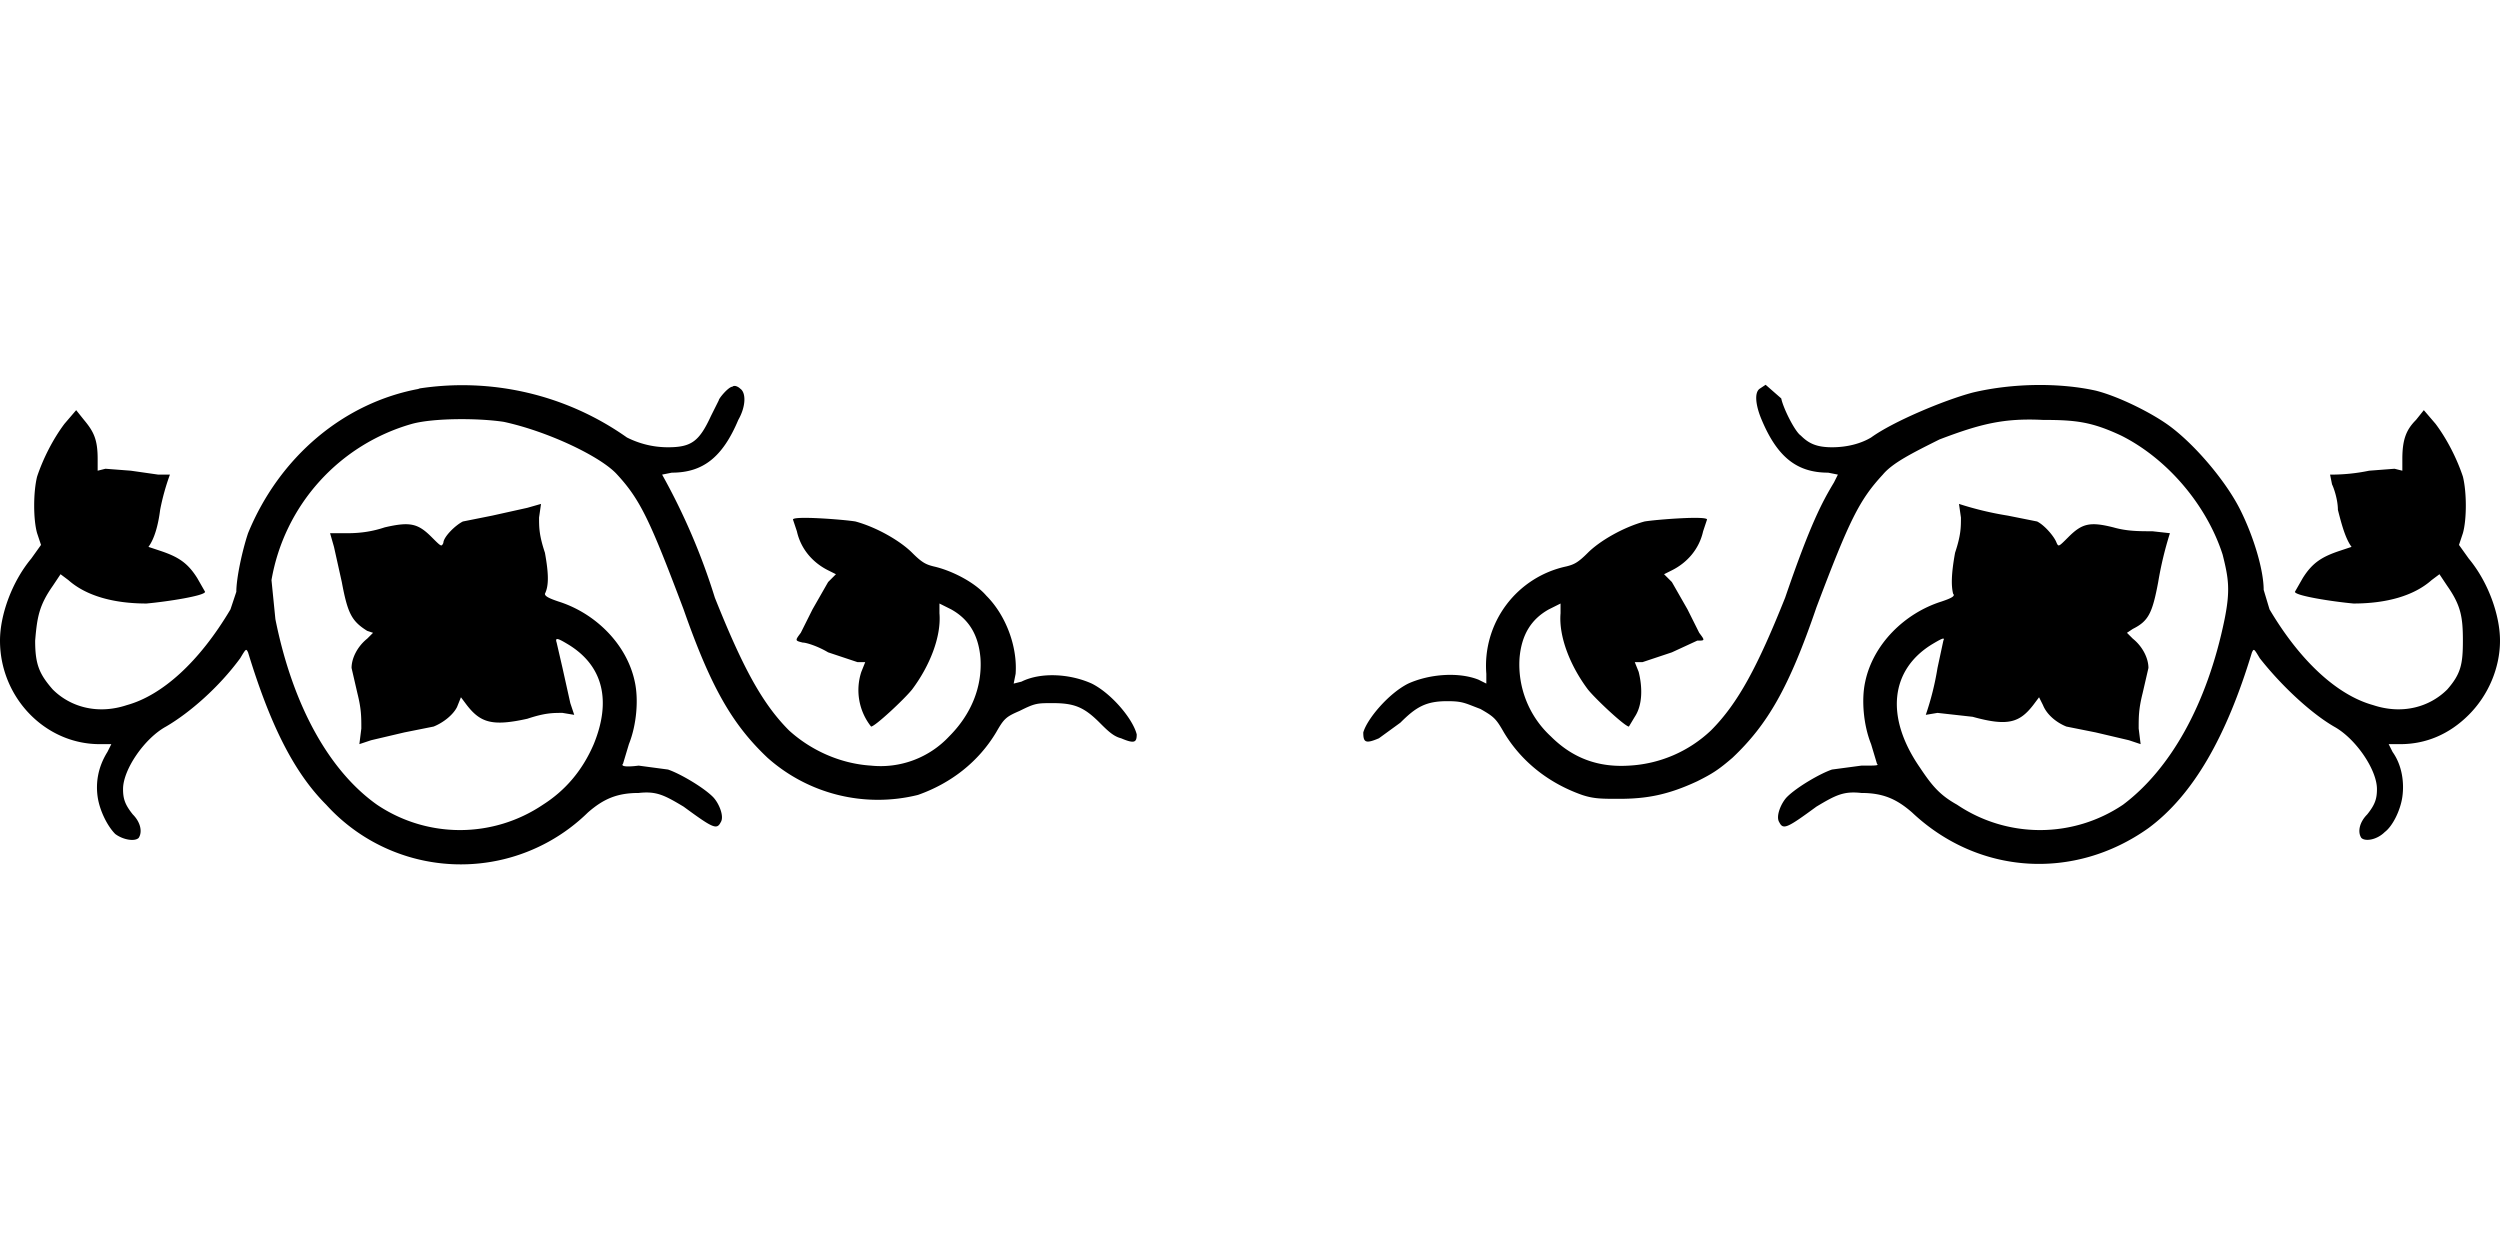 <svg xmlns="http://www.w3.org/2000/svg" version="1.0" viewBox="0 0 1280 640"><path d="M215 199c-39 7-72 35-88 74-3 9-6 23-6 30l-3 9c-16 27-35 44-53 49-15 5-29 1-38-8-7-8-9-13-9-25 1-12 2-18 9-28l4-6 4 3c9 8 23 12 40 12 11-1 30-4 30-6l-4-7c-5-8-10-11-19-14l-6-2c3-4 5-11 6-19a118 118 0 0 1 5-18h-6l-14-2-13-1-4 1v-6c0-10-2-14-7-20l-4-5-6 7c-6 8-11 18-14 27-2 8-2 22 0 29l2 6-5 7C6 298 0 315 0 328c0 29 23 53 51 53h6l-2 4c-5 8-6 16-5 23s5 15 9 19c4 3 10 4 12 2 2-3 1-8-3-12-4-5-5-8-5-13 0-10 11-26 22-32 12-7 27-20 38-35 3-5 3-5 4-3 11 36 23 61 40 78a93 93 0 0 0 134 4c8-7 15-10 26-10 9-1 13 1 23 7 15 11 17 12 19 8 2-3-1-10-4-13-5-5-17-12-23-14l-15-2c-8 1-9 0-8-1l3-10c4-10 5-23 3-32-4-19-20-35-39-41-6-2-7-3-7-4 2-4 2-10 0-21-3-9-3-13-3-18l1-7-7 2-18 4-15 3c-4 2-10 8-10 11-1 2-1 2-6-3-7-7-11-8-24-5-6 2-12 3-19 3h-9l2 7 4 18c3 16 5 20 13 25l3 1-3 3c-5 4-8 10-8 15l3 13c2 8 2 12 2 18l-1 8 6-2 17-4 15-3c5-2 10-6 12-10l2-5 3 4c7 9 13 11 31 7 9-3 13-3 18-3l6 1-2-6-4-18-3-13c-1-3 1-2 6 1 18 11 22 29 13 51-6 14-15 24-26 31a76 76 0 0 1-85 0c-24-17-43-50-52-95l-2-20a101 101 0 0 1 72-80c11-3 34-3 47-1 23 5 50 18 58 27 12 13 17 24 34 69 14 40 25 59 43 76a85 85 0 0 0 77 19c17-6 31-17 40-32 4-7 5-8 12-11 8-4 9-4 17-4 11 0 16 2 24 10 4 4 7 7 11 8 7 3 8 2 8-2-2-8-13-21-23-26-11-5-26-6-36-1l-4 1 1-5c1-14-5-30-15-40-6-7-18-13-27-15-4-1-6-2-11-7-6-6-18-13-29-16-6-1-32-3-32-1l2 6c2 9 8 16 16 20l4 2-4 4-8 14-6 12c-3 4-3 4 1 5 2 0 8 2 13 5l15 5h4l-2 5a30 30 0 0 0 5 28c2 0 17-14 21-19 9-12 15-27 14-39v-5l6 3c9 5 14 13 15 25 1 15-5 29-16 40a48 48 0 0 1-40 15c-16-1-31-8-42-18-14-14-24-33-38-68a329 329 0 0 0-27-63l5-1c16 0 26-8 34-27 4-7 4-14 1-16-1-1-3-2-4-1-2 0-7 6-7 7l-4 8c-6 13-10 16-22 16-8 0-15-2-21-5a146 146 0 0 0-107-25zM901 199c-3 2-2 9 1 16 8 19 18 27 34 27l5 1-2 4c-6 10-12 21-25 59-14 35-24 54-38 68a66 66 0 0 1-42 18c-16 1-29-4-40-15a50 50 0 0 1-16-40c1-12 6-20 15-25l6-3v5c-1 12 5 27 14 39 4 5 19 19 21 19l3-5c4-6 4-15 2-23l-2-5h4l15-5 13-6c4 0 4 0 1-4l-6-12-8-14-4-4 4-2c8-4 14-11 16-20l2-6c0-2-26 0-32 1-11 3-23 10-29 16-5 5-7 6-11 7a52 52 0 0 0-41 55v5l-4-2c-10-4-25-3-36 2-10 5-21 18-23 25 0 5 1 6 8 3l11-8c8-8 13-11 24-11 8 0 9 1 17 4 7 4 8 5 12 12 9 15 23 26 40 32 6 2 10 2 19 2 14 0 25-2 40-9 8-4 11-6 18-12 18-17 29-36 43-77 17-45 22-55 34-68 5-6 15-11 29-18 21-8 33-11 53-10 17 0 25 1 40 8 24 12 44 36 52 61 3 12 4 18 1 33-9 44-28 77-52 95a76 76 0 0 1-85 0c-9-5-13-10-19-19-18-26-15-50 6-63 5-3 7-4 6-2l-3 14a144 144 0 0 1-6 24l6-1 18 2c18 5 24 3 31-6l3-4 2 4c2 5 7 9 12 11l15 3 17 4 6 2-1-8c0-6 0-10 2-18l3-13c0-5-3-11-8-15l-3-3 3-2c8-4 10-8 13-24a183 183 0 0 1 6-25l-9-1c-7 0-13 0-20-2-12-3-16-2-23 5-5 5-5 5-6 3-1-3-6-9-10-11l-15-3a166 166 0 0 1-25-6l1 7c0 5 0 9-3 18-2 11-2 17-1 21 1 1 0 2-6 4-19 6-35 22-39 41-2 9-1 22 3 32l3 10c1 1 0 1-8 1l-15 2c-6 2-18 9-23 14-3 3-6 10-4 13 2 4 4 3 19-8 10-6 14-8 23-7 11 0 18 3 26 10 34 32 83 35 121 8 23-17 40-47 53-90 1-2 1-2 4 3 11 14 26 28 38 35 11 6 22 22 22 32 0 5-1 8-5 13-4 4-5 9-3 12 2 2 8 1 12-3 4-3 8-11 9-18s0-16-5-23l-2-4h6c13 0 25-5 35-15s16-24 16-38c0-13-6-30-16-42l-5-7 2-6c2-7 2-21 0-29-3-9-8-19-14-27l-6-7-4 5c-5 5-7 10-7 20v6l-4-1-13 1a95 95 0 0 1-20 2l1 5c1 2 3 8 3 13 2 8 4 15 7 19l-6 2c-9 3-14 6-19 14l-4 7c0 2 19 5 30 6 17 0 31-4 40-12l4-3 4 6c7 10 8 16 8 28s-1 17-8 25c-9 9-23 13-38 8-18-5-37-22-53-49l-3-10c0-10-5-27-12-41s-22-32-35-42c-9-7-27-16-39-19-18-4-42-4-63 1-15 4-41 15-52 23-5 3-12 5-20 5s-12-2-16-6c-3-2-9-14-10-19l-8-7-3 2z"/></svg>
